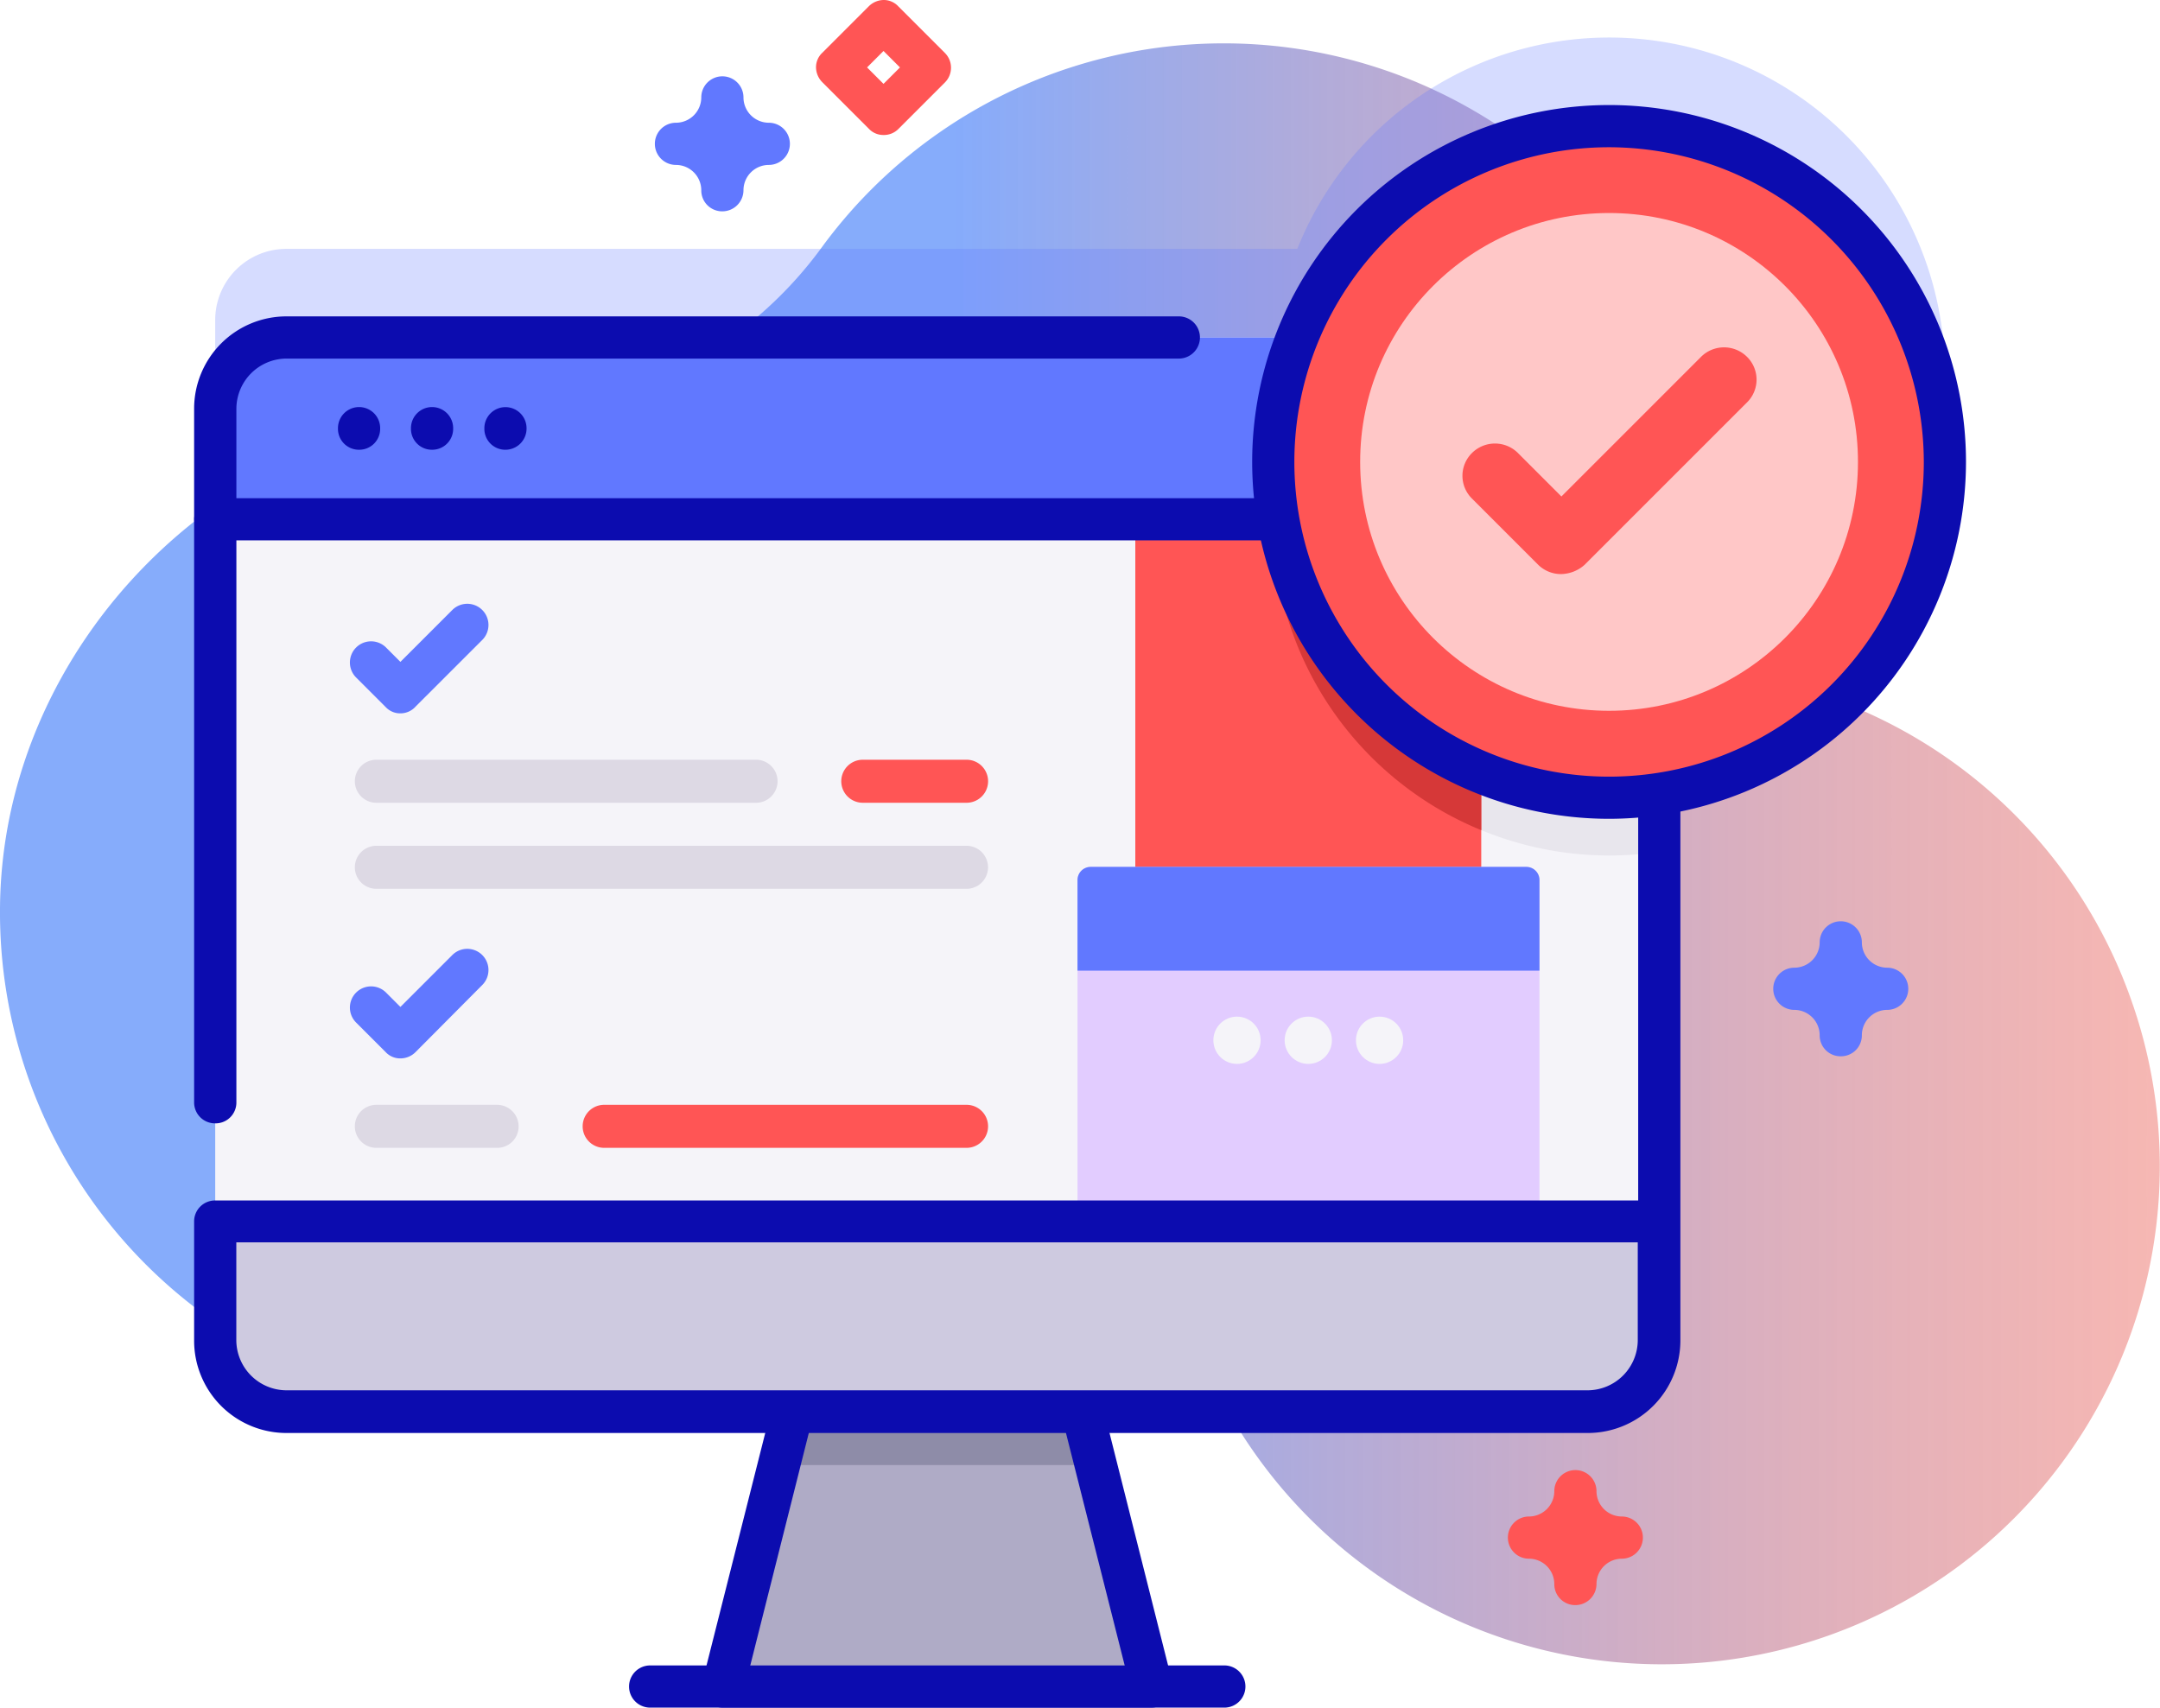 <svg id="ui_1_" data-name="ui (1)" xmlns="http://www.w3.org/2000/svg" xmlns:xlink="http://www.w3.org/1999/xlink" width="121.476" height="96.042" viewBox="0 0 121.476 96.042">
  <defs>
    <linearGradient id="linear-gradient" x1="0.441" y1="0.505" x2="1.689" y2="0.505" gradientUnits="objectBoundingBox">
      <stop offset="0.001" stop-color="#3574f9" stop-opacity="0.6"/>
      <stop offset="0.51" stop-color="#f20" stop-opacity="0.302"/>
      <stop offset="0.999" stop-color="#ff1613" stop-opacity="0.502"/>
    </linearGradient>
  </defs>
  <path id="Trazado_65" data-name="Trazado 65" d="M119.949,117.982a27.875,27.875,0,0,0-16.584-17.13A10.179,10.179,0,0,1,96.816,91.5v-.285A28.012,28.012,0,0,0,46.28,75.251a22.8,22.8,0,0,1-18.293,9.467h-.641C12.685,85.074.181,97.672-.009,112.359A28.007,28.007,0,0,0,54.3,122.371a5.748,5.748,0,0,1,6.952-3.511c.047,0,.071.024.119.024a5.682,5.682,0,0,1,4.152,5.955,28.009,28.009,0,1,0,54.427-6.857Z" transform="translate(0.011 -61.443)" fill="url(#linear-gradient)"/>
  <path id="Trazado_66" data-name="Trazado 66" d="M148.275,81.386a18.881,18.881,0,0,0-36.419-7H55.01A4,4,0,0,0,51,78.4v52.386a4,4,0,0,0,4.01,4.01h73.17a4,4,0,0,0,4.01-4.01V100.058a18.9,18.9,0,0,0,16.086-18.672Z" transform="translate(-38.897 -60.388)" fill="#6178ff" opacity="0.26"/>
  <path id="Trazado_67" data-name="Trazado 67" d="M195.429,391.923H171.3l3.132-12.456,1.685-6.667h14.473l1.685,6.667Z" transform="translate(-130.655 -297.068)" fill="#afabc6"/>
  <path id="Trazado_68" data-name="Trazado 68" d="M202.418,379.467H184.6l1.685-6.667h14.473Z" transform="translate(-140.8 -297.068)" fill="#8e8ca8"/>
  <path id="Trazado_69" data-name="Trazado 69" d="M191.65,401.984H167.521a1.169,1.169,0,0,1-.925-.451,1.2,1.2,0,0,1-.214-1.02l3.8-15.042a1.188,1.188,0,1,1,2.3.593l-3.417,13.571h21.068l-3.464-13.713a1.188,1.188,0,1,1,2.3-.593l3.82,15.161a1.209,1.209,0,0,1-1.139,1.495Z" transform="translate(-126.876 -305.943)" fill="#0c0caf"/>
  <path id="Trazado_70" data-name="Trazado 70" d="M128.2,194.029H55.01A4,4,0,0,1,51,190.02V137.61a4,4,0,0,1,4.01-4.01h73.17a4,4,0,0,1,4.01,4.01V190A3.99,3.99,0,0,1,128.2,194.029Z" transform="translate(-38.897 -114.619)" fill="#f5f4f9"/>
  <path id="Trazado_71" data-name="Trazado 71" d="M323.509,137.609v24.912a18.619,18.619,0,0,1-2.823.214A18.9,18.9,0,0,1,304.813,133.6H319.5a3.99,3.99,0,0,1,4.01,4.01Z" transform="translate(-230.193 -114.619)" fill="#e8e6ed"/>
  <path id="Trazado_72" data-name="Trazado 72" d="M269.1,147.7h19.455v46.36H269.1Z" transform="translate(-205.251 -125.374)" fill="#f55"/>
  <path id="Trazado_73" data-name="Trazado 73" d="M313.421,147.7v24.366A18.882,18.882,0,0,1,301.7,154.6a18.487,18.487,0,0,1,1.3-6.88Z" transform="translate(-230.117 -125.374)" fill="#d63838"/>
  <path id="Trazado_74" data-name="Trazado 74" d="M281.38,279.03H255.4V259.836a.739.739,0,0,1,.736-.736h24.509a.739.739,0,0,1,.735.736V279.03Z" transform="translate(-194.802 -210.344)" fill="#e2ccff"/>
  <path id="Trazado_75" data-name="Trazado 75" d="M281.38,264.937H255.4v-5.1a.739.739,0,0,1,.736-.736h24.509a.739.739,0,0,1,.735.736v5.1Z" transform="translate(-194.802 -210.344)" fill="#6178ff"/>
  <path id="Trazado_76" data-name="Trazado 76" d="M132.213,143.826V137.61a4,4,0,0,0-4.01-4.01H55.01A4,4,0,0,0,51,137.61v6.216Z" transform="translate(-38.897 -114.619)" fill="#6178ff"/>
  <path id="Trazado_77" data-name="Trazado 77" d="M106.69,174.073h-59.5a1.186,1.186,0,1,1,0-2.373h59.5a1.175,1.175,0,0,1,1.186,1.186A1.19,1.19,0,0,1,106.69,174.073Z" transform="translate(-35.083 -143.68)" fill="#0c0caf"/>
  <path id="Trazado_78" data-name="Trazado 78" d="M51,343.1v6.691a4,4,0,0,0,4.01,4.01h73.17a4,4,0,0,0,4.01-4.01V343.1Z" transform="translate(-38.897 -274.414)" fill="#cecae0"/>
  <g id="Grupo_7" data-name="Grupo 7" transform="translate(10.917 17.794)">
    <path id="Trazado_79" data-name="Trazado 79" d="M182.577,450.773H150.286a1.186,1.186,0,1,1,0-2.373h32.291a1.186,1.186,0,0,1,0,2.373Z" transform="translate(-124.639 -372.525)" fill="#0c0caf"/>
    <path id="Trazado_80" data-name="Trazado 80" d="M81.286,152.5A1.175,1.175,0,0,1,80.1,151.31v-.024a1.186,1.186,0,1,1,2.373,0v.024A1.175,1.175,0,0,1,81.286,152.5Z" transform="translate(-72.01 -144.999)" fill="#0c0caf"/>
    <path id="Trazado_81" data-name="Trazado 81" d="M98.586,152.5A1.175,1.175,0,0,1,97.4,151.31v-.024a1.186,1.186,0,1,1,2.373,0v.024A1.175,1.175,0,0,1,98.586,152.5Z" transform="translate(-85.205 -144.999)" fill="#0c0caf"/>
    <path id="Trazado_82" data-name="Trazado 82" d="M115.986,152.5a1.175,1.175,0,0,1-1.186-1.186v-.024a1.186,1.186,0,1,1,2.373,0v.024A1.19,1.19,0,0,1,115.986,152.5Z" transform="translate(-98.477 -144.999)" fill="#0c0caf"/>
    <path id="Trazado_83" data-name="Trazado 83" d="M124.39,275.609H51.2a5.194,5.194,0,0,1-5.2-5.2v-6.691a1.175,1.175,0,0,1,1.186-1.186h80.027v-22.35a1.186,1.186,0,0,1,2.373,0v30.227a5.21,5.21,0,0,1-5.2,5.2ZM48.373,264.885v5.5a2.83,2.83,0,0,0,2.823,2.823h73.17a2.83,2.83,0,0,0,2.823-2.823v-5.5Z" transform="translate(-46 -212.807)" fill="#0c0caf"/>
    <path id="Trazado_84" data-name="Trazado 84" d="M47.186,173.987A1.175,1.175,0,0,1,46,172.8V133.8a5.194,5.194,0,0,1,5.2-5.2h50.18a1.186,1.186,0,0,1,0,2.373H51.2a2.83,2.83,0,0,0-2.823,2.823v39.029A1.17,1.17,0,0,1,47.186,173.987Z" transform="translate(-46 -128.6)" fill="#0c0caf"/>
  </g>
  <circle id="Elipse_1" data-name="Elipse 1" cx="18.886" cy="18.886" r="18.886" transform="translate(71.607 7.094)" fill="#f55"/>
  <path id="Trazado_85" data-name="Trazado 85" d="M316.872,118.644a20.072,20.072,0,1,1,20.072-20.072A20.094,20.094,0,0,1,316.872,118.644Zm0-37.771a17.7,17.7,0,1,0,17.7,17.7A17.73,17.73,0,0,0,316.872,80.873Z" transform="translate(-226.379 -72.592)" fill="#0c0caf"/>
  <circle id="Elipse_2" data-name="Elipse 2" cx="13.998" cy="13.998" r="13.998" transform="translate(76.494 11.981)" fill="#ffc7c7"/>
  <path id="Trazado_86" data-name="Trazado 86" d="M352.19,148.7a1.833,1.833,0,0,1-1.281-.522l-3.725-3.725a1.8,1.8,0,0,1,0-2.562,1.833,1.833,0,0,1,2.586,0l2.444,2.444,7.853-7.853a1.833,1.833,0,0,1,2.586,0,1.8,1.8,0,0,1,0,2.562l-9.134,9.134a2.039,2.039,0,0,1-1.329.522Z" transform="translate(-264.402 -116.412)" fill="#f55"/>
  <path id="Trazado_87" data-name="Trazado 87" d="M106.663,236.12H85.31a1.21,1.21,0,1,1,0-2.42h21.353a1.21,1.21,0,1,1,0,2.42Z" transform="translate(-64.144 -190.97)" fill="#ddd9e4"/>
  <path id="Trazado_88" data-name="Trazado 88" d="M206.447,236.12H200.61a1.21,1.21,0,1,1,0-2.42h5.837a1.21,1.21,0,1,1,0,2.42Z" transform="translate(-152.088 -190.97)" fill="#f55"/>
  <path id="Trazado_89" data-name="Trazado 89" d="M118.5,256.52H85.31a1.21,1.21,0,1,1,0-2.42H118.5a1.21,1.21,0,1,1,0,2.42Z" transform="translate(-64.144 -206.53)" fill="#ddd9e4"/>
  <path id="Trazado_90" data-name="Trazado 90" d="M85.747,202.869a1.113,1.113,0,0,1-.83-.356l-1.661-1.661a1.191,1.191,0,1,1,1.685-1.685l.807.807,2.918-2.918a1.191,1.191,0,0,1,1.685,1.685L86.6,202.489A1.138,1.138,0,0,1,85.747,202.869Z" transform="translate(-63.229 -162.748)" fill="#6178ff"/>
  <path id="Trazado_91" data-name="Trazado 91" d="M92.1,317.92H85.31a1.21,1.21,0,0,1,0-2.42H92.1a1.215,1.215,0,0,1,1.21,1.21A1.2,1.2,0,0,1,92.1,317.92Z" transform="translate(-64.144 -253.362)" fill="#ddd9e4"/>
  <path id="Trazado_92" data-name="Trazado 92" d="M159.69,317.92H139.31a1.21,1.21,0,0,1,0-2.42h20.38a1.21,1.21,0,0,1,0,2.42Z" transform="translate(-105.332 -253.362)" fill="#f55"/>
  <path id="Trazado_93" data-name="Trazado 93" d="M85.747,284.669a1.113,1.113,0,0,1-.83-.356l-1.661-1.661a1.191,1.191,0,0,1,1.685-1.685l.807.807,2.918-2.918a1.191,1.191,0,0,1,1.685,1.685L86.6,284.313A1.2,1.2,0,0,1,85.747,284.669Z" transform="translate(-63.229 -225.141)" fill="#6178ff"/>
  <path id="Trazado_94" data-name="Trazado 94" d="M197.2,61.192a1.113,1.113,0,0,1-.83-.356l-2.61-2.61a1.208,1.208,0,0,1-.356-.83,1.113,1.113,0,0,1,.356-.83l2.61-2.61a1.208,1.208,0,0,1,.83-.356,1.113,1.113,0,0,1,.83.356l2.61,2.61a1.175,1.175,0,0,1,0,1.685l-2.61,2.61A1.145,1.145,0,0,1,197.2,61.192Zm-.925-3.8.925.925.925-.925-.925-.925Z" transform="translate(-147.512 -53.6)" fill="#f55"/>
  <path id="Trazado_95" data-name="Trazado 95" d="M424.1,279.592a1.175,1.175,0,0,1-1.186-1.186,1.428,1.428,0,0,0-1.424-1.424,1.186,1.186,0,1,1,0-2.373,1.428,1.428,0,0,0,1.424-1.424,1.186,1.186,0,0,1,2.373,0,1.428,1.428,0,0,0,1.424,1.424,1.186,1.186,0,0,1,0,2.373,1.428,1.428,0,0,0-1.424,1.424A1.175,1.175,0,0,1,424.1,279.592Z" transform="translate(-320.578 -220.183)" fill="#6178ff"/>
  <path id="Trazado_96" data-name="Trazado 96" d="M159,79.292a1.175,1.175,0,0,1-1.186-1.186,1.428,1.428,0,0,0-1.424-1.424,1.186,1.186,0,0,1,0-2.373,1.428,1.428,0,0,0,1.424-1.424,1.186,1.186,0,0,1,2.373,0,1.428,1.428,0,0,0,1.424,1.424,1.186,1.186,0,1,1,0,2.373,1.428,1.428,0,0,0-1.424,1.424A1.19,1.19,0,0,1,159,79.292Z" transform="translate(-118.375 -67.406)" fill="#6178ff"/>
  <path id="Trazado_97" data-name="Trazado 97" d="M361.2,409.692a1.175,1.175,0,0,1-1.186-1.186,1.428,1.428,0,0,0-1.424-1.424,1.186,1.186,0,0,1,0-2.373,1.428,1.428,0,0,0,1.424-1.424,1.186,1.186,0,0,1,2.373,0,1.428,1.428,0,0,0,1.423,1.424,1.186,1.186,0,1,1,0,2.373,1.428,1.428,0,0,0-1.423,1.424A1.19,1.19,0,0,1,361.2,409.692Z" transform="translate(-272.602 -319.416)" fill="#f55"/>
  <circle id="Elipse_3" data-name="Elipse 3" cx="1.329" cy="1.329" r="1.329" transform="translate(76.257 57.179)" fill="#f5f4f9"/>
  <circle id="Elipse_4" data-name="Elipse 4" cx="1.329" cy="1.329" r="1.329" transform="translate(72.247 57.179)" fill="#f5f4f9"/>
  <circle id="Elipse_5" data-name="Elipse 5" cx="1.329" cy="1.329" r="1.329" transform="translate(68.238 57.179)" fill="#f5f4f9"/>
</svg>
